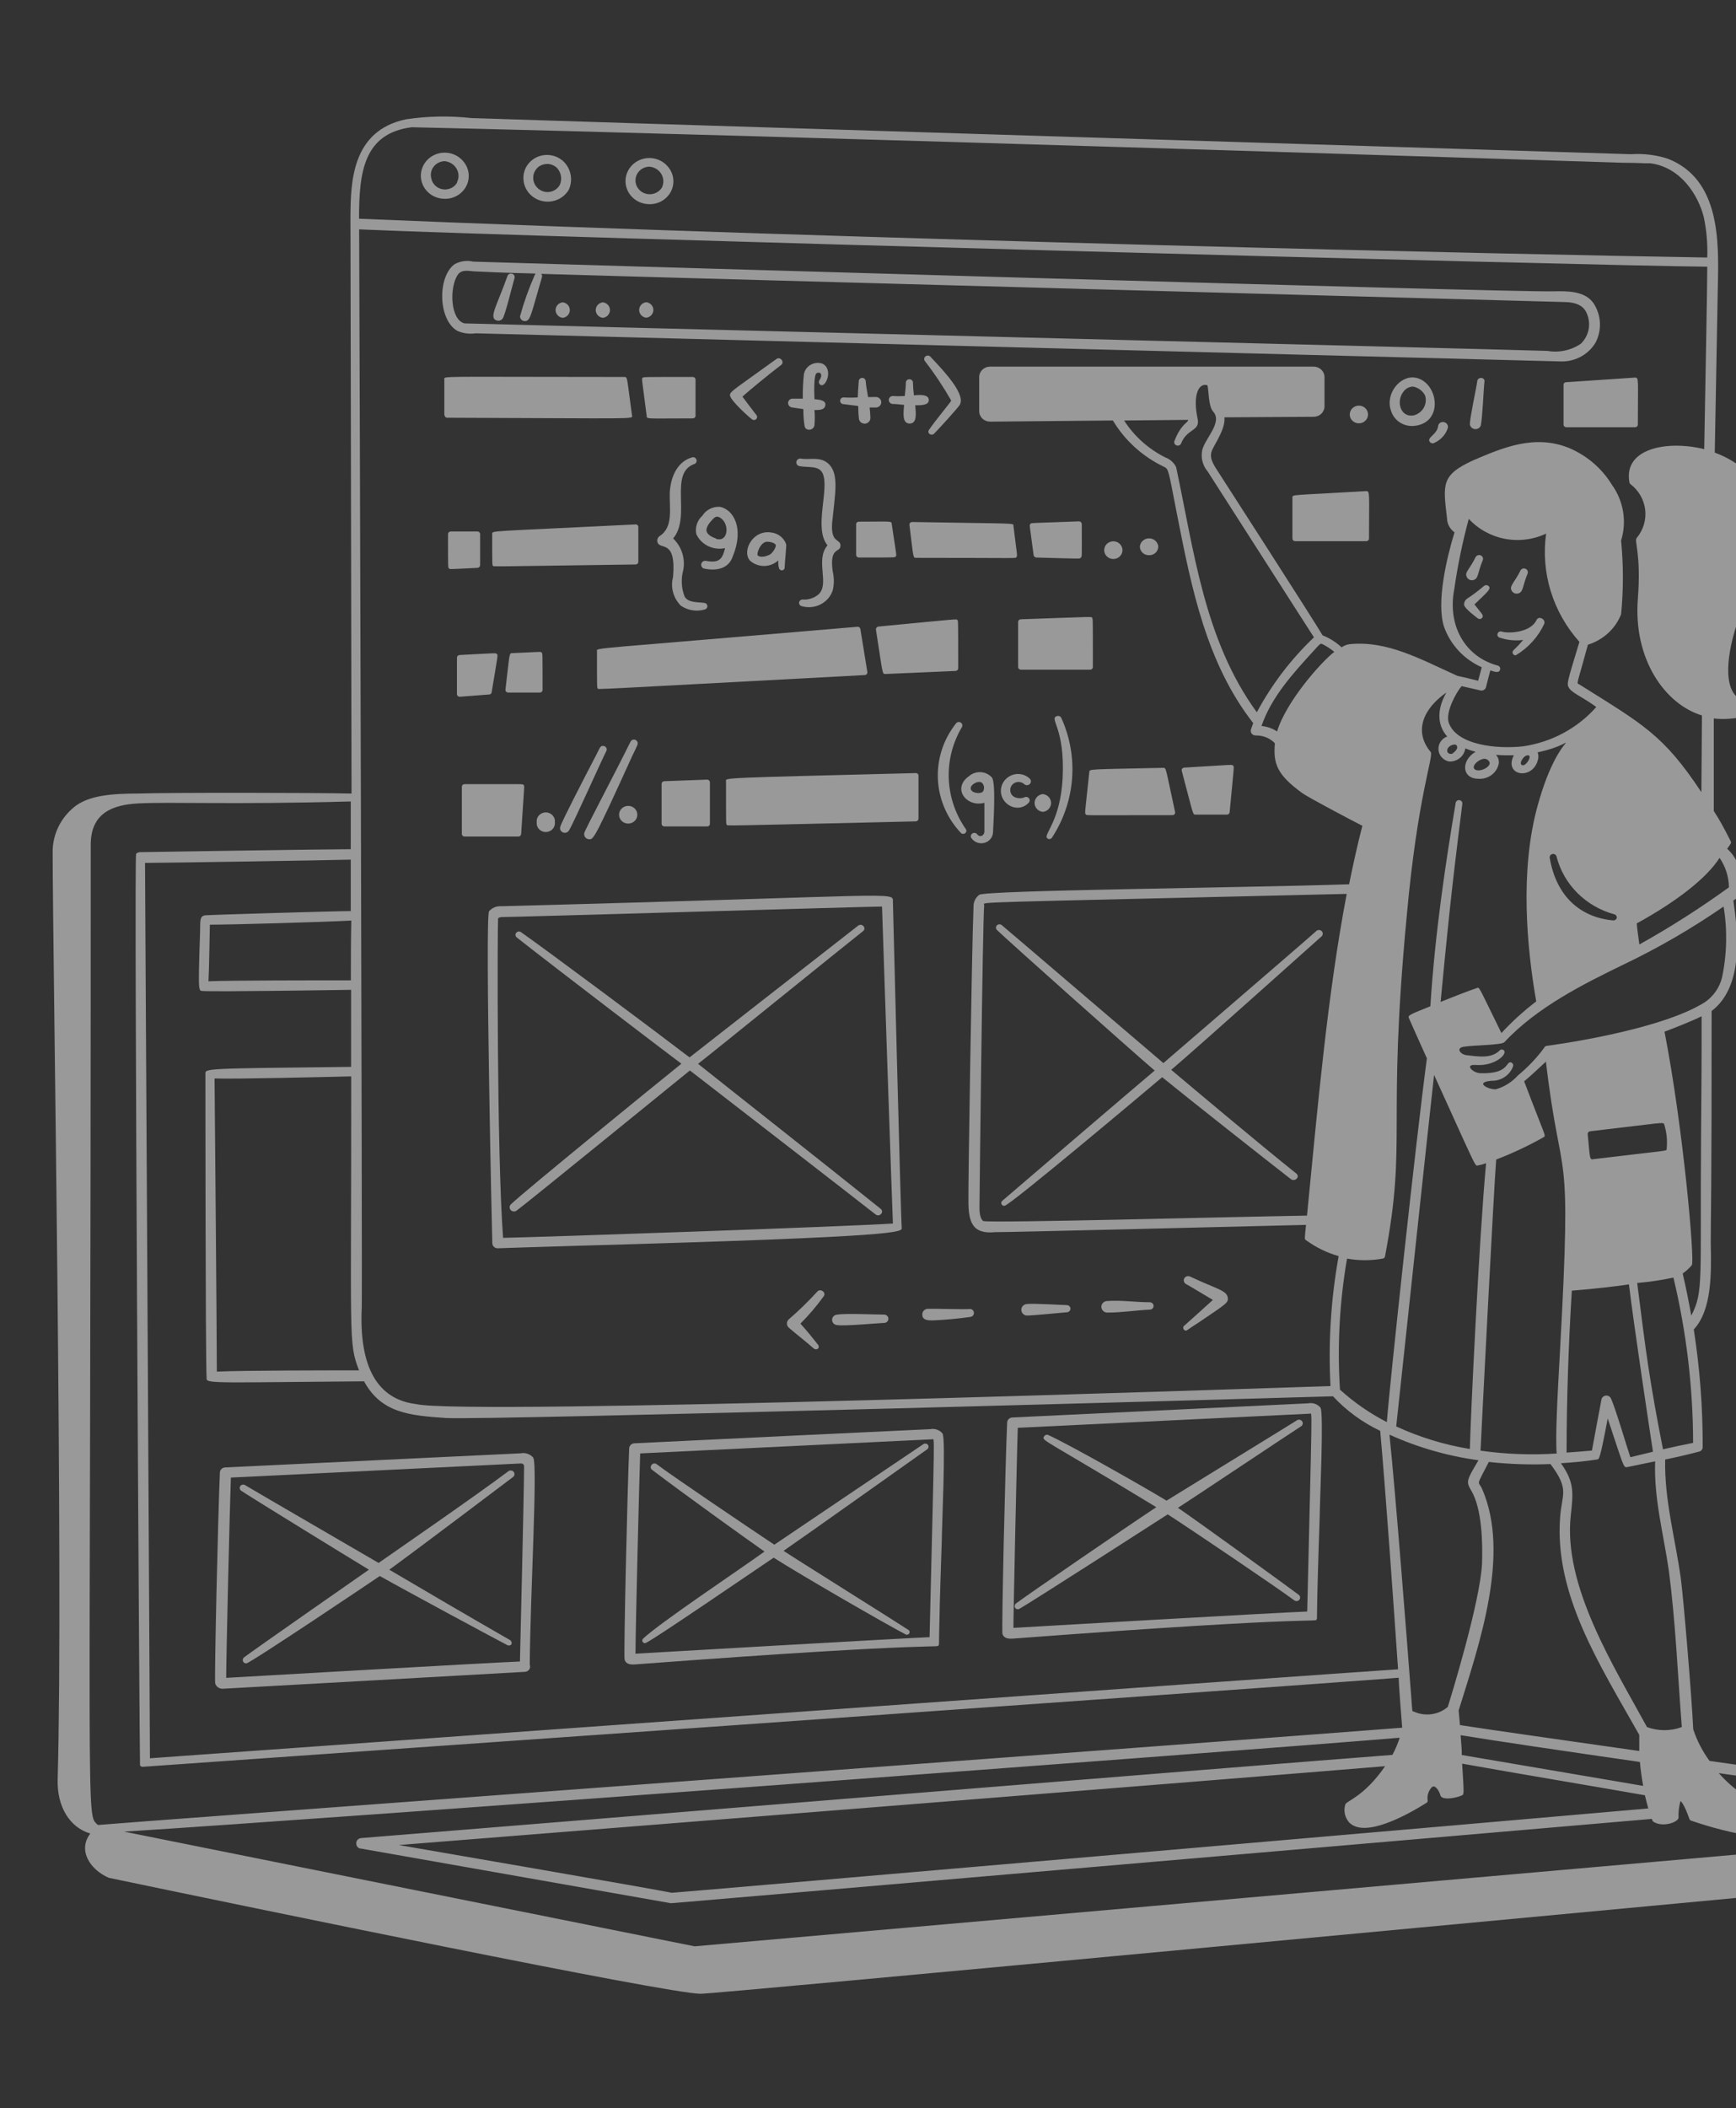 <svg width="655" height="795" viewBox="0 0 655 795" fill="none" xmlns="http://www.w3.org/2000/svg">
<rect x="0" y="0" width="655" height="795" fill="#333333" stroke="none"/>
<path d="M574.7 241.322C573.533 242.714 572.286 244.041 570.965 245.297C570.823 245.46 570.733 245.66 570.705 245.872C570.677 246.084 570.713 246.3 570.808 246.493C570.903 246.685 571.054 246.848 571.242 246.96C571.43 247.072 571.647 247.129 571.868 247.125C576.629 244.298 580.393 240.14 582.664 235.2C583.239 233.531 580.571 232.02 579.708 233.849C577.451 238.658 568.912 238.937 566.655 238.181C566.344 238.071 566.001 238.084 565.701 238.218C565.401 238.352 565.168 238.596 565.054 238.897C564.939 239.197 564.953 239.529 565.092 239.82C565.23 240.111 565.482 240.336 565.793 240.447C568.651 241.405 571.701 241.705 574.7 241.322ZM559.799 221.049C557.867 222.714 555.824 224.255 553.683 225.66C553.281 225.912 552.952 226.261 552.729 226.671C552.507 227.082 552.397 227.542 552.41 228.005C552.41 229.436 557.583 233.173 557.624 233.213C557.841 233.369 558.108 233.446 558.378 233.43C558.649 233.414 558.904 233.307 559.101 233.126C559.297 232.946 559.421 232.704 559.451 232.443C559.481 232.183 559.416 231.92 559.266 231.702C558.978 231.185 557.336 229.238 556.31 227.926C560.949 223.434 563.042 221.963 561.482 220.85C561.22 220.693 560.911 220.627 560.605 220.663C560.299 220.699 560.015 220.835 559.799 221.049ZM556.228 218.624C557.87 217.909 557.459 216.08 559.43 211.31C559.508 211.138 559.55 210.953 559.554 210.764C559.559 210.576 559.524 210.389 559.454 210.214C559.383 210.039 559.278 209.878 559.143 209.743C559.009 209.607 558.848 209.498 558.67 209.422C558.492 209.347 558.301 209.305 558.107 209.301C557.912 209.297 557.719 209.331 557.538 209.399C557.357 209.467 557.192 209.569 557.051 209.699C556.911 209.83 556.799 209.985 556.72 210.158C554.422 214.808 552.616 215.762 553.354 217.392C553.444 217.667 553.592 217.92 553.79 218.134C553.989 218.349 554.232 218.52 554.504 218.637C554.775 218.754 555.07 218.813 555.367 218.811C555.664 218.808 555.958 218.745 556.228 218.624ZM573.14 223.673C574.782 222.957 574.413 221.089 576.342 216.359C576.5 216.011 576.509 215.616 576.366 215.262C576.224 214.908 575.942 214.623 575.583 214.47C575.224 214.318 574.816 214.309 574.451 214.447C574.085 214.585 573.791 214.858 573.633 215.206C571.745 219.181 569.528 220.85 570.226 222.44C570.32 222.716 570.473 222.97 570.675 223.185C570.877 223.4 571.124 223.571 571.399 223.687C571.674 223.803 571.971 223.862 572.271 223.86C572.571 223.857 572.868 223.793 573.14 223.673ZM238.46 156.654C236.489 142.463 236.859 142.145 235.586 142.145C163.831 142.145 167.649 141.668 167.649 143.139V156.296C167.649 156.853 168.1 157.529 168.675 157.529C241.292 157.767 238.706 158.165 238.46 156.654ZM261.407 142.145C241.785 142.145 242.934 142.145 242.483 142.463C242.031 142.781 242.113 142.185 244.002 156.893C244.002 158.125 244.207 157.767 261.407 157.767C261.679 157.767 261.94 157.662 262.132 157.476C262.325 157.29 262.433 157.037 262.433 156.773V143.099C262.422 142.843 262.31 142.6 262.118 142.422C261.927 142.244 261.672 142.145 261.407 142.145ZM616.9 142.384L590.874 144.133C590.747 144.133 590.62 144.158 590.503 144.206C590.386 144.254 590.28 144.325 590.192 144.415C590.103 144.504 590.035 144.609 589.99 144.725C589.945 144.84 589.924 144.963 589.93 145.087V160.112C589.93 160.376 590.038 160.629 590.23 160.815C590.423 161.001 590.684 161.106 590.956 161.106H616.941C617.213 161.106 617.474 161.001 617.667 160.815C617.859 160.629 617.967 160.376 617.967 160.112C617.967 143.099 618.419 142.344 616.9 142.384ZM181.154 213.139V201.413C181.154 201.149 181.046 200.896 180.853 200.71C180.661 200.524 180.4 200.419 180.128 200.419H170.071C169.798 200.419 169.537 200.524 169.345 200.71C169.152 200.896 169.044 201.149 169.044 201.413C169.044 214.57 169.044 213.934 169.373 214.331C169.701 214.729 169.373 214.649 180.169 214.133C180.43 214.113 180.676 214.001 180.857 213.818C181.039 213.635 181.145 213.393 181.154 213.139ZM239.773 197.756C183.617 200.578 185.711 199.982 185.711 201.413C185.711 213.576 185.711 212.98 185.998 213.338C186.285 213.695 183.124 213.656 239.814 212.861C240.087 212.861 240.348 212.756 240.54 212.57C240.733 212.383 240.841 212.13 240.841 211.867V198.749C240.847 198.614 240.823 198.478 240.772 198.352C240.72 198.226 240.64 198.113 240.539 198.019C240.438 197.924 240.318 197.852 240.186 197.807C240.054 197.762 239.913 197.744 239.773 197.756ZM323.023 197.716V209.243C323.023 209.507 323.131 209.76 323.323 209.946C323.516 210.132 323.777 210.237 324.049 210.237C338.17 210.237 337.472 210.237 337.924 209.879C338.376 209.522 338.293 209.879 336.446 197.557C336.446 196.364 335.83 196.722 324.131 196.722C323.99 196.711 323.847 196.729 323.713 196.774C323.579 196.819 323.456 196.89 323.352 196.983C323.248 197.077 323.165 197.19 323.108 197.316C323.051 197.442 323.022 197.578 323.023 197.716ZM383.489 210.038C383.941 209.522 383.818 210.038 382.381 198.352C382.381 197.12 384.434 197.557 344.164 196.841C344.018 196.84 343.873 196.869 343.74 196.927C343.607 196.984 343.488 197.068 343.391 197.173C343.294 197.279 343.221 197.403 343.177 197.537C343.133 197.672 343.12 197.814 343.137 197.954C344.697 210.356 344.41 210.356 345.641 210.356C385.87 210.356 383.038 210.674 383.489 210.038ZM390.961 210.237C408.448 210.714 407.381 210.794 407.832 210.237C408.284 209.681 408.161 210.515 408.161 197.597C408.15 197.329 408.033 197.077 407.834 196.891C407.635 196.706 407.369 196.603 407.093 196.603C388.046 197.318 389.154 197.12 388.744 197.597C388.333 198.074 388.457 197.597 389.975 209.243C389.993 209.495 390.102 209.732 390.282 209.913C390.462 210.095 390.702 210.21 390.961 210.237ZM185.505 261.038C187.927 246.33 187.927 247.125 187.476 246.648C187.024 246.171 187.722 246.251 173.355 247.006C173.097 247.026 172.856 247.139 172.681 247.324C172.506 247.508 172.41 247.749 172.41 248V261.753C172.41 262.017 172.519 262.269 172.711 262.456C172.903 262.642 173.164 262.747 173.437 262.747L184.725 261.872C184.93 261.831 185.116 261.728 185.256 261.578C185.396 261.428 185.484 261.239 185.505 261.038ZM204.717 260.163C204.717 245.734 204.717 246.529 204.388 246.092C204.06 245.654 204.635 245.813 193.264 246.29C192.073 246.29 192.32 246.29 190.719 260.044C190.701 260.184 190.715 260.326 190.758 260.461C190.802 260.596 190.875 260.72 190.972 260.825C191.069 260.93 191.188 261.014 191.322 261.072C191.455 261.129 191.599 261.158 191.745 261.157H203.69C203.963 261.157 204.224 261.052 204.416 260.866C204.609 260.679 204.717 260.427 204.717 260.163ZM225.242 245.575C225.242 259.964 225.242 259.169 225.529 259.607C225.816 260.044 219.741 260.243 326.307 254.558C326.45 254.549 326.589 254.511 326.715 254.447C326.842 254.382 326.954 254.293 327.042 254.184C327.131 254.076 327.196 253.95 327.232 253.816C327.268 253.682 327.274 253.542 327.251 253.406L324.624 237.188C324.583 236.938 324.446 236.713 324.24 236.558C324.034 236.403 323.775 236.33 323.515 236.353C220.357 245.177 225.242 244.144 225.242 245.575ZM361.528 252.014C361.528 233.133 361.528 234.246 361.199 233.809C360.871 233.372 362.636 233.292 331.438 236.273C331.159 236.313 330.905 236.454 330.73 236.668C330.554 236.883 330.47 237.154 330.494 237.426C333.121 254.081 332.793 254.161 334.024 254.161L360.543 253.008C360.808 252.998 361.058 252.889 361.242 252.703C361.425 252.518 361.528 252.271 361.528 252.014ZM384.146 234.524V251.537C384.146 251.801 384.254 252.054 384.447 252.24C384.639 252.426 384.9 252.531 385.173 252.531H411.321C411.594 252.531 411.855 252.426 412.047 252.24C412.24 252.054 412.348 251.801 412.348 251.537C412.348 232.06 412.348 233.372 412.019 232.934C411.691 232.497 413.62 232.537 385.131 233.531C384.866 233.541 384.616 233.65 384.432 233.835C384.249 234.021 384.146 234.268 384.146 234.524ZM515.424 185.195C486.689 186.904 487.633 186.347 487.633 187.699V203.082C487.633 203.346 487.741 203.598 487.934 203.785C488.126 203.971 488.387 204.076 488.66 204.076H515.506C515.778 204.076 516.039 203.971 516.232 203.785C516.424 203.598 516.533 203.346 516.533 203.082C516.533 186.188 516.984 185.115 515.424 185.195ZM196.63 314.501C197.902 294.865 197.943 296.455 197.533 296.018C197.122 295.58 198.764 295.7 175.284 295.7C175.012 295.7 174.751 295.804 174.558 295.991C174.366 296.177 174.258 296.43 174.258 296.693V314.462C174.258 314.725 174.366 314.978 174.558 315.164C174.751 315.351 175.012 315.455 175.284 315.455H195.604C195.866 315.446 196.116 315.344 196.305 315.168C196.494 314.992 196.61 314.755 196.63 314.501ZM250.611 294.587C250.346 294.597 250.095 294.706 249.911 294.891C249.728 295.077 249.625 295.324 249.625 295.58V310.646C249.625 310.909 249.734 311.162 249.926 311.348C250.118 311.535 250.38 311.639 250.652 311.639H266.825C267.098 311.639 267.359 311.535 267.551 311.348C267.744 311.162 267.852 310.909 267.852 310.646V294.984C267.841 294.717 267.724 294.464 267.525 294.279C267.326 294.094 267.06 293.99 266.784 293.99L250.611 294.587ZM345.477 291.526C270.068 293.434 273.927 293.235 273.927 294.666C273.927 311.56 273.927 310.566 274.214 311.003C274.502 311.441 270.109 311.48 345.559 309.731C345.821 309.712 346.066 309.6 346.248 309.417C346.43 309.233 346.535 308.992 346.544 308.738V292.52C346.551 292.384 346.527 292.249 346.475 292.123C346.423 291.997 346.344 291.883 346.243 291.789C346.142 291.695 346.022 291.623 345.889 291.577C345.757 291.532 345.617 291.514 345.477 291.526ZM410.993 291.168C409.269 307.545 409.228 306.551 409.679 307.068C410.131 307.585 407.504 307.386 442.273 307.386C442.444 307.402 442.616 307.376 442.774 307.31C442.931 307.245 443.07 307.142 443.176 307.012C443.282 306.881 443.353 306.727 443.381 306.563C443.41 306.4 443.396 306.231 443.34 306.074C439.728 289.578 440.097 289.499 438.866 289.538C410.131 290.174 411.116 289.936 410.993 291.168ZM451.099 307.187H462.921C463.18 307.188 463.429 307.094 463.619 306.925C463.81 306.755 463.927 306.523 463.947 306.273C465.672 288.028 465.713 289.181 465.22 288.704C464.727 288.227 465.959 288.346 446.789 289.459C446.641 289.472 446.498 289.515 446.369 289.587C446.241 289.659 446.13 289.756 446.044 289.873C445.958 289.991 445.899 290.124 445.872 290.265C445.845 290.407 445.849 290.552 445.885 290.691C450.401 307.664 449.99 307.187 451.099 307.187ZM292.933 135.388C277.622 146.478 275.487 147.551 275.405 148.943C275.405 151.049 283.615 158.165 283.902 158.244C284.13 158.365 284.393 158.41 284.65 158.373C284.907 158.336 285.144 158.218 285.326 158.038C285.507 157.857 285.623 157.624 285.655 157.375C285.687 157.125 285.634 156.872 285.503 156.654C284.231 155.024 281.111 150.93 280.126 149.579C282.137 147.671 290.675 140.675 294.698 137.654C296.176 136.541 294.411 134.315 292.933 135.388ZM350.896 134.354C350.643 134.163 350.329 134.064 350.008 134.076C349.687 134.088 349.381 134.21 349.145 134.42C348.908 134.63 348.756 134.914 348.716 135.223C348.676 135.531 348.75 135.843 348.925 136.103C352.602 140.857 355.935 145.851 358.901 151.049C358.901 151.447 352.907 158.522 350.485 162.14C350.319 162.374 350.252 162.661 350.298 162.942C350.344 163.223 350.499 163.476 350.732 163.65C350.964 163.815 351.244 163.904 351.532 163.904C351.82 163.904 352.1 163.815 352.333 163.65C354.631 161.305 361.158 154.11 362.061 152.759C364.524 148.903 356.643 140.396 350.896 134.354ZM310.215 137.097C309.493 136.87 308.728 136.794 307.973 136.876C307.218 136.958 306.49 137.195 305.837 137.571C305.184 137.948 304.622 138.455 304.187 139.058C303.753 139.662 303.457 140.349 303.319 141.072C302.987 144.148 302.85 147.241 302.908 150.334H298.803C298.397 150.395 298.027 150.595 297.759 150.898C297.492 151.2 297.344 151.585 297.344 151.983C297.344 152.382 297.492 152.767 297.759 153.069C298.027 153.372 298.397 153.572 298.803 153.633L303.114 154.269C303.085 156.397 303.237 158.524 303.565 160.629C303.935 162.776 307.054 162.338 307.301 160.351C307.465 158.446 307.465 156.532 307.301 154.627C309.23 154.627 311.118 154.627 311.406 152.798C311.693 150.97 309.23 150.692 307.301 150.533C306.931 142.265 307.793 141.032 307.957 140.834C309.066 139.999 310.831 140.834 309.189 143.338C308.997 143.613 308.924 143.95 308.985 144.277C309.047 144.604 309.238 144.895 309.517 145.087C311.488 146.518 314.649 139.124 310.215 137.097ZM323.639 149.857C321.862 149.976 320.079 149.976 318.302 149.857C317.954 149.857 317.62 149.991 317.373 150.229C317.127 150.468 316.988 150.791 316.988 151.129C316.988 151.466 317.127 151.79 317.373 152.028C317.62 152.267 317.954 152.401 318.302 152.401L322.407 152.918C324.665 153.236 323.433 152.361 324.049 157.648C324.049 158.207 324.278 158.742 324.686 159.138C325.094 159.533 325.648 159.755 326.225 159.755C326.802 159.755 327.355 159.533 327.763 159.138C328.171 158.742 328.4 158.207 328.4 157.648C328.377 156.319 328.281 154.992 328.113 153.673H330.453C330.997 153.673 331.519 153.463 331.904 153.091C332.289 152.718 332.505 152.212 332.505 151.685C332.505 151.158 332.289 150.653 331.904 150.28C331.519 149.907 330.997 149.698 330.453 149.698C327.046 149.698 327.538 149.936 327.456 149.3C327.128 147.472 326.799 145.604 326.635 143.775C326.635 143.438 326.497 143.114 326.25 142.876C326.004 142.637 325.67 142.503 325.322 142.503C324.973 142.503 324.639 142.637 324.393 142.876C324.146 143.114 324.008 143.438 324.008 143.775C323.803 146.319 323.639 148.903 323.639 149.857Z" fill="white" fill-opacity="0.5"/>
<path d="M344.82 149.062C344.61 147.413 344.487 145.754 344.45 144.093C344.395 143.789 344.231 143.514 343.987 143.316C343.743 143.117 343.435 143.009 343.116 143.009C342.798 143.009 342.489 143.117 342.245 143.316C342.001 143.514 341.837 143.789 341.782 144.093C341.782 145.882 341.536 147.551 341.371 149.34C339.799 149.435 338.223 149.435 336.651 149.34C336.286 149.398 335.954 149.58 335.714 149.853C335.475 150.126 335.343 150.472 335.343 150.831C335.343 151.189 335.475 151.535 335.714 151.809C335.954 152.082 336.286 152.263 336.651 152.321C338.17 152.321 339.565 152.56 341.125 152.679C340.797 156.177 340.468 159.715 343.219 159.715C345.969 159.715 345.641 156.137 345.312 152.838C347.57 152.838 350.526 152.838 350.444 150.771C350.361 148.704 347.201 148.863 344.82 149.062ZM261.406 172.395C256.234 173.707 253.196 178.675 252.703 185.632C252.498 191.395 254.181 198.709 248.968 202.088C248.606 202.323 248.324 202.655 248.156 203.044C247.988 203.433 247.942 203.861 248.024 204.274C248.763 207.772 255.249 202.764 253.935 217.63C253.439 219.521 253.45 221.503 253.967 223.388C254.485 225.274 255.491 227 256.891 228.403C258.184 229.291 259.67 229.881 261.235 230.129C262.8 230.377 264.403 230.276 265.922 229.834C266.204 229.764 266.455 229.605 266.633 229.381C266.812 229.158 266.909 228.884 266.909 228.601C266.909 228.319 266.812 228.045 266.633 227.822C266.455 227.598 266.204 227.439 265.922 227.369C263.089 226.972 259.805 227.369 258.327 225.024C257.074 221.807 256.887 218.292 257.794 214.967C258.205 212.829 258.072 210.625 257.407 208.548C256.742 206.47 255.564 204.58 253.976 203.042C260.996 194.734 252.047 178.238 262.186 174.899C262.45 174.743 262.653 174.507 262.763 174.228C262.873 173.949 262.885 173.642 262.795 173.355C262.706 173.069 262.521 172.819 262.27 172.645C262.019 172.472 261.715 172.384 261.406 172.395ZM312.924 175.217C309.845 171.918 305.535 173.508 302.251 172.951C302.059 172.912 301.862 172.91 301.67 172.945C301.477 172.98 301.294 173.051 301.13 173.154C300.966 173.257 300.825 173.391 300.714 173.547C300.604 173.703 300.526 173.879 300.486 174.064C300.445 174.25 300.443 174.441 300.479 174.627C300.515 174.813 300.588 174.991 300.695 175.15C300.801 175.308 300.939 175.445 301.101 175.552C301.262 175.659 301.444 175.735 301.635 175.774C305.083 176.41 308.942 175.456 310.379 178.477C313.088 184.28 306.889 199.266 312.226 205.626C307.464 211.231 313.129 220.095 308.86 224.11C307.258 225.482 305.167 226.195 303.031 226.097C302.713 226.043 302.385 226.104 302.11 226.268C301.836 226.433 301.633 226.69 301.542 226.99C301.451 227.29 301.476 227.612 301.615 227.895C301.753 228.177 301.994 228.401 302.292 228.522C303.475 228.893 304.722 229.034 305.962 228.937C307.201 228.84 308.409 228.506 309.515 227.956C310.621 227.406 311.604 226.649 312.408 225.73C313.211 224.811 313.819 223.747 314.196 222.599C314.745 220.271 314.745 217.852 314.196 215.524C312.842 206.023 317.029 208.607 317.111 205.785C317.193 202.963 313.293 205.149 313.991 196.921C315.099 186.148 316.536 179.073 312.924 175.217Z" fill="white" fill-opacity="0.5"/>
<path d="M271.628 191.118C270.316 191.035 269.006 191.303 267.841 191.892C266.676 192.481 265.699 193.368 265.019 194.457C264.053 195.329 263.334 196.426 262.932 197.644C262.529 198.862 262.456 200.16 262.72 201.413C263.622 203.367 265.193 204.96 267.167 205.923C269.141 206.886 271.398 207.16 273.557 206.7C272.613 210.675 271.505 212.503 266.209 211.47C265.841 211.447 265.476 211.552 265.18 211.765C264.884 211.979 264.676 212.287 264.592 212.635C264.509 212.983 264.555 213.348 264.723 213.666C264.891 213.984 265.171 214.234 265.511 214.371C270.355 215.484 274.953 214.371 276.431 209.919C281.028 198.75 276.431 192.032 271.628 191.118ZM270.109 203.043C267.441 202.128 266.784 201.055 266.579 200.26C266.373 199.465 266.948 198.034 268.097 196.722C269.247 195.411 269.986 194.496 271.135 194.934C275.486 196.722 275.035 204.831 270.109 203.162V203.043ZM291.085 200.817C284.148 199.624 279.879 207.574 282.875 211.311C284.316 212.666 286.245 213.424 288.253 213.424C290.261 213.424 292.19 212.666 293.631 211.311C293.631 212.304 293.631 213.417 293.877 214.014C293.886 214.289 294.001 214.55 294.198 214.749C294.395 214.947 294.661 215.067 294.944 215.087C295.231 215.087 295.507 214.979 295.714 214.787C295.92 214.594 296.042 214.331 296.052 214.053C296.052 212.543 296.791 205.706 296.627 205.229C296.223 204.065 295.489 203.034 294.509 202.254C293.529 201.474 292.343 200.976 291.085 200.817ZM292.727 205.626C292.727 206.819 291.209 208.727 290.47 209.124C288.417 210.198 286.365 210.118 285.872 209.403C285.379 208.687 286.98 204.275 289.484 204.275C290.429 204.275 292.522 204.672 292.727 205.626ZM534.06 142.424C528.108 141.39 522.525 148.744 524.865 154.945C525.412 156.735 526.592 158.281 528.198 159.313C529.804 160.345 531.734 160.797 533.65 160.59C544.98 159.437 542.64 143.974 534.06 142.424ZM533.65 156.575C528.437 157.767 526.589 151.368 529.545 147.671C529.944 147.113 530.47 146.652 531.082 146.321C531.694 145.99 532.375 145.799 533.075 145.763C534.057 145.934 534.984 146.325 535.782 146.905C536.581 147.485 537.228 148.237 537.673 149.102C538.162 150.609 538.013 152.243 537.258 153.644C536.504 155.046 535.206 156.1 533.65 156.575ZM557.377 143.696C557.007 146.558 554.626 157.211 554.585 159.993C554.641 160.45 554.853 160.876 555.187 161.204C555.521 161.531 555.959 161.741 556.43 161.8C556.901 161.86 557.38 161.765 557.789 161.531C558.198 161.297 558.516 160.938 558.69 160.51C559.347 157.728 559.758 146.717 560.086 143.974C560.414 142.185 557.623 141.987 557.377 143.696ZM544.898 159.198C544.646 159.127 544.381 159.11 544.122 159.148C543.863 159.186 543.615 159.278 543.396 159.418C543.178 159.558 542.993 159.743 542.855 159.959C542.718 160.175 542.63 160.417 542.599 160.669C542.229 163.929 538.206 164.922 539.479 166.632C539.655 166.881 539.919 167.06 540.222 167.133C540.525 167.206 540.845 167.169 541.121 167.029C542.329 166.499 543.41 165.73 544.294 164.772C545.177 163.813 545.844 162.687 546.252 161.464C546.32 161.229 546.339 160.983 546.307 160.741C546.276 160.499 546.194 160.266 546.068 160.055C545.942 159.844 545.773 159.659 545.572 159.512C545.371 159.365 545.142 159.258 544.898 159.198ZM516.163 156.297C516.163 155.411 515.799 154.562 515.153 153.936C514.506 153.309 513.629 152.958 512.714 152.958C511.8 152.958 510.923 153.309 510.276 153.936C509.629 154.562 509.266 155.411 509.266 156.297C509.266 157.182 509.629 158.031 510.276 158.658C510.923 159.284 511.8 159.636 512.714 159.636C513.629 159.636 514.506 159.284 515.153 158.658C515.799 158.031 516.163 157.182 516.163 156.297ZM416.616 207.455C416.616 208.34 416.98 209.19 417.626 209.816C418.273 210.442 419.15 210.794 420.065 210.794C420.979 210.794 421.856 210.442 422.503 209.816C423.149 209.19 423.513 208.34 423.513 207.455C423.513 206.569 423.149 205.72 422.503 205.094C421.856 204.468 420.979 204.116 420.065 204.116C419.15 204.116 418.273 204.468 417.626 205.094C416.98 205.72 416.616 206.569 416.616 207.455ZM209.355 310.05C209.408 309.583 209.358 309.111 209.21 308.665C209.062 308.218 208.818 307.807 208.495 307.457C208.171 307.108 207.776 306.828 207.333 306.637C206.891 306.446 206.412 306.347 205.927 306.347C205.443 306.347 204.964 306.446 204.521 306.637C204.079 306.828 203.683 307.108 203.36 307.457C203.036 307.807 202.792 308.218 202.644 308.665C202.496 309.111 202.447 309.583 202.5 310.05C202.447 310.516 202.496 310.988 202.644 311.435C202.792 311.881 203.036 312.293 203.36 312.642C203.683 312.991 204.079 313.271 204.521 313.462C204.964 313.654 205.443 313.752 205.927 313.752C206.412 313.752 206.891 313.654 207.333 313.462C207.776 313.271 208.171 312.991 208.495 312.642C208.818 312.293 209.062 311.881 209.21 311.435C209.358 310.988 209.408 310.516 209.355 310.05ZM233.574 307.227C233.574 308.113 233.938 308.962 234.584 309.588C235.231 310.215 236.108 310.566 237.023 310.566C237.937 310.566 238.814 310.215 239.461 309.588C240.107 308.962 240.471 308.113 240.471 307.227C240.471 306.342 240.107 305.493 239.461 304.866C238.814 304.24 237.937 303.888 237.023 303.888C236.108 303.888 235.231 304.24 234.584 304.866C233.938 305.493 233.574 306.342 233.574 307.227ZM393.464 299.436C392.609 299.527 391.819 299.919 391.245 300.539C390.67 301.159 390.353 301.963 390.353 302.795C390.353 303.628 390.67 304.431 391.245 305.051C391.819 305.671 392.609 306.064 393.464 306.154C394.319 306.064 395.109 305.671 395.684 305.051C396.258 304.431 396.575 303.628 396.575 302.795C396.575 301.963 396.258 301.159 395.684 300.539C395.109 299.919 394.319 299.527 393.464 299.436ZM433.57 209.363C434.026 209.374 434.479 209.295 434.903 209.131C435.326 208.967 435.711 208.721 436.033 208.409C436.356 208.097 436.609 207.724 436.779 207.314C436.948 206.904 437.029 206.465 437.018 206.024C436.925 205.196 436.519 204.431 435.879 203.875C435.239 203.319 434.409 203.011 433.549 203.011C432.689 203.011 431.86 203.319 431.22 203.875C430.579 204.431 430.174 205.196 430.081 206.024C430.069 206.469 430.152 206.911 430.324 207.324C430.496 207.737 430.753 208.111 431.08 208.424C431.407 208.737 431.796 208.982 432.225 209.143C432.653 209.304 433.111 209.379 433.57 209.363ZM212.31 119.846C213.05 119.762 213.732 119.418 214.227 118.88C214.722 118.341 214.996 117.645 214.996 116.924C214.996 116.203 214.722 115.507 214.227 114.969C213.732 114.43 213.05 114.086 212.31 114.003C211.571 114.086 210.889 114.43 210.394 114.969C209.899 115.507 209.625 116.203 209.625 116.924C209.625 117.645 209.899 118.341 210.394 118.88C210.889 119.418 211.571 119.762 212.31 119.846ZM227.458 119.846C228.197 119.762 228.88 119.418 229.375 118.88C229.87 118.341 230.143 117.645 230.143 116.924C230.143 116.203 229.87 115.507 229.375 114.969C228.88 114.43 228.197 114.086 227.458 114.003C226.718 114.086 226.036 114.43 225.541 114.969C225.046 115.507 224.773 116.203 224.773 116.924C224.773 117.645 225.046 118.341 225.541 118.88C226.036 119.418 226.718 119.762 227.458 119.846ZM243.837 119.806C244.576 119.722 245.259 119.379 245.754 118.84C246.249 118.301 246.522 117.606 246.522 116.885C246.522 116.163 246.249 115.468 245.754 114.929C245.259 114.39 244.576 114.047 243.837 113.963C243.097 114.047 242.415 114.39 241.92 114.929C241.425 115.468 241.152 116.163 241.152 116.885C241.152 117.606 241.425 118.301 241.92 118.84C242.415 119.379 243.097 119.722 243.837 119.806ZM228.772 283.218C228.879 283.008 228.927 282.774 228.913 282.539C228.898 282.305 228.821 282.078 228.688 281.882C228.556 281.685 228.372 281.525 228.157 281.418C227.941 281.311 227.7 281.26 227.458 281.271C226.391 281.271 226.185 282.344 225.364 283.894C219.658 294.865 211.982 309.732 211.407 311.719C211.254 312.14 211.273 312.601 211.46 313.009C211.647 313.417 211.987 313.74 212.412 313.912C212.837 314.085 213.314 314.094 213.745 313.938C214.176 313.781 214.529 313.471 214.732 313.071C216.169 310.884 227.335 285.882 228.772 283.218ZM240.389 279.561C240.266 279.355 240.09 279.183 239.878 279.064C239.665 278.945 239.423 278.882 239.178 278.882C238.932 278.882 238.691 278.945 238.478 279.064C238.265 279.183 238.089 279.355 237.967 279.561C231.193 293.196 220.849 312.633 220.438 314.144C220.378 314.424 220.382 314.714 220.451 314.992C220.519 315.271 220.65 315.531 220.834 315.755C221.018 315.979 221.251 316.161 221.516 316.288C221.781 316.415 222.072 316.483 222.368 316.489C223.969 316.489 224.502 315.972 238.459 285.246C240.43 281.072 241.004 280.476 240.389 279.561ZM364.565 312.872C360.56 307.245 358.277 300.636 357.979 293.808C357.681 286.98 359.381 280.209 362.882 274.275C363.078 273.99 363.149 273.642 363.08 273.306C363.01 272.971 362.806 272.676 362.512 272.486C362.218 272.296 361.859 272.227 361.512 272.294C361.166 272.361 360.861 272.559 360.665 272.844C355.911 278.864 353.505 286.318 353.873 293.889C354.241 301.46 357.359 308.662 362.677 314.223C362.888 314.372 363.144 314.452 363.405 314.451C363.667 314.45 363.921 314.368 364.132 314.217C364.342 314.067 364.498 313.855 364.576 313.613C364.653 313.371 364.65 313.112 364.565 312.872Z" fill="white" fill-opacity="0.5"/>
<path d="M398.677 270.061C395.803 271.134 401.879 274.433 400.935 293.394C400.114 309.294 393.997 314.342 394.982 315.932C395.088 316.08 395.229 316.2 395.394 316.284C395.558 316.367 395.741 316.41 395.926 316.41C396.112 316.41 396.295 316.367 396.459 316.284C396.624 316.2 396.765 316.08 396.871 315.932C401.249 309.261 403.866 301.648 404.488 293.766C405.111 285.885 403.722 277.975 400.442 270.736C400.298 270.422 400.032 270.176 399.702 270.049C399.372 269.923 399.004 269.927 398.677 270.061ZM365.673 292.639C359.023 297.25 364.646 304.564 371.42 302.735V313.507C371.42 315.137 369.696 315.972 368.669 314.581C368.472 314.323 368.182 314.148 367.856 314.089C367.531 314.03 367.195 314.092 366.915 314.262C366.635 314.433 366.431 314.7 366.346 315.01C366.26 315.319 366.298 315.649 366.453 315.932C366.943 316.711 367.676 317.319 368.546 317.667C369.417 318.015 370.379 318.086 371.294 317.869C372.209 317.652 373.028 317.158 373.634 316.46C374.24 315.761 374.6 314.894 374.663 313.984C374.663 312.712 375.935 295.302 374.252 293.195C373.73 292.608 373.092 292.127 372.377 291.781C371.661 291.435 370.881 291.23 370.083 291.178C369.284 291.126 368.483 291.228 367.726 291.479C366.969 291.73 366.271 292.124 365.673 292.639ZM370.476 295.143C370.92 295.584 371.199 296.157 371.266 296.77C371.333 297.383 371.184 298 370.845 298.522C369.942 299.476 366.74 299.158 366.288 297.568C365.837 295.978 368.998 294.149 370.476 295.143ZM382.955 291.963C381.542 292.236 380.261 292.949 379.305 293.992C378.349 295.035 377.772 296.353 377.66 297.743C377.548 299.134 377.909 300.521 378.687 301.695C379.465 302.869 380.618 303.765 381.97 304.246C383.088 304.651 384.311 304.696 385.457 304.373C386.604 304.051 387.612 303.379 388.332 302.457C388.479 302.207 388.537 301.918 388.497 301.633C388.458 301.348 388.322 301.084 388.113 300.881C387.903 300.678 387.63 300.547 387.336 300.508C387.042 300.47 386.743 300.526 386.485 300.668C385.377 301.304 381.477 301.304 381.19 298.204C381.123 297.589 381.252 296.969 381.561 296.427C381.869 295.886 382.342 295.449 382.914 295.176C383.487 294.903 384.133 294.807 384.764 294.901C385.395 294.994 385.982 295.273 386.444 295.699C386.732 295.963 387.117 296.105 387.514 296.094C387.91 296.082 388.286 295.919 388.558 295.64C388.83 295.36 388.977 294.988 388.965 294.604C388.954 294.22 388.785 293.856 388.496 293.593C387.776 292.91 386.896 292.406 385.931 292.122C384.967 291.839 383.946 291.784 382.955 291.963ZM187.393 120.839C187.799 120.968 188.236 120.967 188.642 120.839C189.048 120.71 189.401 120.46 189.65 120.124C190.594 118.891 193.304 107.602 194.125 104.899C194.234 104.557 194.197 104.186 194.024 103.87C193.851 103.553 193.555 103.316 193.201 103.21C192.847 103.105 192.465 103.14 192.137 103.307C191.81 103.475 191.565 103.762 191.456 104.104C187.516 115.274 184.273 119.885 187.393 120.839ZM308.326 487.096C304.96 490.785 301.368 494.276 297.571 497.55C297.361 497.75 297.194 497.988 297.081 498.251C296.967 498.513 296.908 498.795 296.908 499.08C296.908 499.365 296.967 499.647 297.081 499.91C297.194 500.173 297.361 500.411 297.571 500.611C300.732 503.353 304.057 505.858 307.094 508.561C307.317 508.728 307.592 508.819 307.874 508.819C308.157 508.819 308.431 508.728 308.654 508.561C308.831 508.354 308.928 508.094 308.928 507.825C308.928 507.557 308.831 507.297 308.654 507.09C306.479 504.347 304.303 501.644 302.004 499.14C305.17 495.955 308.08 492.54 310.707 488.924C311.979 487.374 309.475 485.665 308.326 487.096ZM447.444 501.763C447.937 501.763 447.444 501.763 452.74 498.385C462.551 491.707 463.536 491.269 463.248 489.361C462.879 486.579 459.143 486.142 449.086 481.411C448.705 481.206 448.255 481.155 447.836 481.271C447.416 481.386 447.061 481.659 446.849 482.028C446.637 482.397 446.584 482.832 446.704 483.238C446.823 483.645 447.104 483.988 447.485 484.194C449.374 485.227 455.326 488.845 457.625 490.196C451.672 495.602 446.623 500.094 446.623 500.094C446.515 500.249 446.451 500.428 446.437 500.614C446.422 500.801 446.458 500.987 446.541 501.156C446.624 501.324 446.751 501.469 446.909 501.576C447.068 501.682 447.252 501.747 447.444 501.763ZM417.806 494.966C423.307 494.966 428.52 494.092 433.816 493.853C434.197 493.853 434.562 493.707 434.832 493.446C435.101 493.185 435.252 492.831 435.252 492.462C435.252 492.093 435.101 491.739 434.832 491.478C434.562 491.217 434.197 491.071 433.816 491.071C428.438 491.071 423.307 490.236 417.806 490.594C417.207 490.594 416.633 490.824 416.21 491.234C415.786 491.644 415.548 492.2 415.548 492.78C415.548 493.36 415.786 493.916 416.21 494.326C416.633 494.736 417.207 494.966 417.806 494.966ZM387.306 496.079C389.933 496.079 401.263 494.926 402.495 494.847C402.865 494.847 403.22 494.705 403.481 494.451C403.743 494.198 403.89 493.854 403.89 493.495C403.89 493.137 403.743 492.793 403.481 492.54C403.22 492.286 402.865 492.144 402.495 492.144C401.263 492.144 389.933 491.428 387.306 491.746C386.765 491.818 386.269 492.076 385.909 492.475C385.55 492.873 385.352 493.384 385.352 493.913C385.352 494.442 385.55 494.953 385.909 495.351C386.269 495.749 386.765 496.008 387.306 496.079ZM350.115 493.535C349.829 493.54 349.547 493.6 349.285 493.711C349.023 493.821 348.786 493.981 348.588 494.18C348.39 494.38 348.234 494.615 348.13 494.872C348.026 495.13 347.975 495.405 347.98 495.682C347.98 498.027 350.484 497.908 352.085 497.908C356.798 497.699 361.497 497.261 366.165 496.596C366.53 496.538 366.862 496.356 367.102 496.083C367.341 495.81 367.473 495.464 367.473 495.105C367.473 494.747 367.341 494.4 367.102 494.127C366.862 493.854 366.53 493.673 366.165 493.615C363.415 493.813 352.742 493.456 350.115 493.535ZM333.572 495.721C330.534 495.721 318.958 495.205 316.002 495.721C315.458 495.721 314.936 495.931 314.551 496.304C314.166 496.676 313.95 497.182 313.95 497.709C313.95 498.236 314.166 498.742 314.551 499.114C314.936 499.487 315.458 499.696 316.002 499.696C319.081 500.094 330.575 498.981 333.572 498.862C334.002 498.862 334.414 498.696 334.718 498.402C335.022 498.107 335.193 497.708 335.193 497.292C335.193 496.875 335.022 496.476 334.718 496.181C334.414 495.887 334.002 495.721 333.572 495.721ZM174.79 60.817C173.838 59.667 172.601 58.77 171.193 58.211C169.786 57.651 168.255 57.446 166.743 57.615C165.232 57.784 163.79 58.322 162.551 59.179C161.313 60.035 160.32 61.182 159.664 62.511C159.008 63.841 158.712 65.31 158.803 66.781C158.893 68.251 159.368 69.676 160.182 70.921C160.996 72.165 162.123 73.189 163.458 73.897C164.792 74.605 166.29 74.974 167.812 74.968C169.517 74.993 171.194 74.545 172.643 73.675C174.093 72.805 175.254 71.55 175.989 70.06C176.724 68.57 177.002 66.907 176.789 65.268C176.577 63.63 175.883 62.085 174.79 60.817ZM172.532 68.767C172.015 69.701 171.209 70.456 170.227 70.925C169.245 71.395 168.136 71.555 167.055 71.385C165.974 71.214 164.976 70.72 164.199 69.973C163.422 69.226 162.905 68.262 162.721 67.216C162.524 66.467 162.504 65.683 162.661 64.925C162.818 64.166 163.15 63.452 163.63 62.833C164.111 62.215 164.729 61.71 165.438 61.354C166.148 60.998 166.931 60.801 167.73 60.777C168.661 60.853 169.558 61.148 170.345 61.636C171.132 62.123 171.784 62.79 172.245 63.577C172.706 64.364 172.962 65.248 172.991 66.152C173.019 67.056 172.82 67.954 172.409 68.767H172.532ZM213.459 61.81C212.276 60.313 210.619 59.232 208.741 58.733C206.863 58.234 204.868 58.345 203.061 59.048C201.255 59.752 199.736 61.009 198.737 62.628C197.739 64.247 197.315 66.138 197.532 68.011C197.715 69.889 198.512 71.661 199.807 73.07C201.101 74.478 202.826 75.451 204.73 75.845C206.635 76.24 208.619 76.036 210.396 75.263C212.172 74.491 213.648 73.19 214.609 71.549C215.328 69.973 215.6 68.24 215.398 66.529C215.196 64.817 214.527 63.189 213.459 61.81ZM203.607 62.645C204.633 61.992 205.865 61.713 207.083 61.859C208.302 62.005 209.427 62.565 210.257 63.44C211.022 64.313 211.514 65.379 211.674 66.512C211.834 67.646 211.656 68.801 211.16 69.84C210.636 70.733 209.847 71.453 208.896 71.906C207.944 72.36 206.874 72.526 205.824 72.384C204.735 72.205 203.725 71.718 202.923 70.984C202.12 70.249 201.56 69.301 201.314 68.258C201.068 67.216 201.146 66.126 201.54 65.127C201.934 64.128 202.625 63.264 203.525 62.645H203.607ZM252.005 62.844C251.054 61.696 249.819 60.8 248.413 60.24C247.008 59.679 245.479 59.474 243.969 59.641C242.459 59.809 241.017 60.344 239.779 61.197C238.541 62.051 237.546 63.194 236.888 64.52C236.23 65.847 235.93 67.314 236.016 68.783C236.102 70.252 236.572 71.677 237.38 72.922C238.189 74.168 239.311 75.195 240.641 75.908C241.971 76.62 243.466 76.994 244.986 76.995C246.694 77.028 248.377 76.585 249.833 75.719C251.288 74.852 252.456 73.597 253.196 72.106C253.936 70.614 254.217 68.948 254.006 67.305C253.795 65.663 253.1 64.115 252.005 62.844ZM249.706 70.794C249.219 71.551 248.54 72.174 247.733 72.603C246.925 73.032 246.018 73.254 245.097 73.246C244.176 73.239 243.273 73.002 242.474 72.56C241.674 72.117 241.005 71.483 240.532 70.719C240.058 69.954 239.795 69.084 239.768 68.193C239.741 67.302 239.95 66.418 240.377 65.628C240.803 64.838 241.432 64.167 242.203 63.679C242.974 63.192 243.862 62.904 244.78 62.844C245.731 62.876 246.659 63.138 247.479 63.606C248.298 64.074 248.984 64.733 249.474 65.523C249.963 66.313 250.241 67.209 250.282 68.13C250.322 69.05 250.125 69.966 249.706 70.794Z" fill="white" fill-opacity="0.5"/>
<path d="M602.081 129.068C603.251 126.752 603.791 124.185 603.647 121.61C603.503 119.036 602.681 116.54 601.26 114.36C597.935 109.59 591.244 109.749 585.866 109.868C569.241 110.266 178.978 98.698 178.568 98.659C176.188 98.103 173.678 98.444 171.548 99.613C165.021 104.224 165.227 120.641 172.575 124.775C174.747 125.723 177.157 126.04 179.512 125.689L589.355 136.302C591.948 136.294 594.491 135.62 596.727 134.349C598.963 133.078 600.81 131.256 602.081 129.068ZM201.761 103.707C199.527 108.751 197.675 113.945 196.219 119.249C196.208 119.486 196.247 119.722 196.333 119.943C196.418 120.165 196.55 120.367 196.718 120.538C196.887 120.709 197.09 120.845 197.315 120.937C197.54 121.03 197.781 121.078 198.026 121.078C199.873 121.078 200.201 119.448 202.993 109.67C204.512 104.184 204.922 104.025 204.183 103.27C263.008 105.059 589.15 113.843 589.807 113.883C594.856 113.883 597.606 115.394 598.715 118.216C599.551 120.119 599.783 122.221 599.381 124.253C598.979 126.285 597.961 128.155 596.457 129.624C594.643 130.855 592.597 131.728 590.434 132.192C588.271 132.656 586.035 132.702 583.855 132.327C559.922 131.532 175.694 122.032 175.284 121.952C169.906 120.68 169.455 108.398 172.739 103.588C173.929 101.879 175.735 101.958 178.568 102.316C205.25 103.588 202.131 102.674 201.761 103.707ZM336.898 340.021C336.898 336.046 340.346 337.795 189.118 341.73C188.25 341.67 187.38 341.812 186.58 342.144C185.78 342.476 185.074 342.988 184.52 343.638C182.96 345.904 185.67 467.698 185.752 468.851C185.773 469.353 185.994 469.828 186.369 470.177C186.744 470.525 187.244 470.719 187.763 470.719C187.763 470.719 203.896 470.162 218.017 469.765C341.947 466.307 340.346 464.597 340.223 462.968C339.894 459.907 336.939 342.128 336.898 340.021ZM187.927 346.381C187.927 346.103 188.707 345.864 189.118 345.824C194.577 345.824 327.949 341.849 332.793 341.849C333.162 353.774 336.61 455.216 336.898 461.378C315.798 462.689 205.168 466.466 189.816 466.784C187.394 434.308 187.681 348.766 187.927 346.381Z" fill="white" fill-opacity="0.5"/>
<path d="M194.947 456.488C198.148 454.223 258.287 405.251 260.298 403.661C276.184 415.943 320.847 450.486 330.37 457.959C331.848 459.112 333.737 457.045 332.3 455.852C315.305 442.178 272.121 408.152 263.377 401.156C267.482 398.056 319.082 356.239 325.65 351.111C327.045 349.958 325.239 347.971 323.802 349.044C306.849 362.241 266.825 393.524 260.175 398.732C247.449 388.993 206.358 358.346 196.465 351.429C196.191 351.275 195.868 351.221 195.556 351.28C195.244 351.338 194.965 351.504 194.769 351.746C194.574 351.989 194.476 352.292 194.493 352.599C194.511 352.906 194.643 353.196 194.864 353.417C208.945 364.547 256.029 400.401 257.096 401.117C243.632 411.968 197.245 449.771 192.894 454.024C192.557 454.287 192.341 454.67 192.295 455.087C192.249 455.505 192.376 455.923 192.648 456.25C192.92 456.577 193.315 456.785 193.746 456.83C194.177 456.875 194.609 456.752 194.947 456.488ZM489.111 442.536C475.523 431.724 447.281 407.954 441.903 403.422C453.931 393.167 491.163 359.697 498.634 353.099C498.912 352.846 499.074 352.496 499.086 352.127C499.098 351.758 498.957 351.4 498.696 351.131C498.435 350.862 498.074 350.705 497.693 350.694C497.312 350.682 496.942 350.818 496.664 351.071C491.122 356.04 440.59 399.447 438.948 400.878C432.298 395.273 379.959 350.475 377.906 348.806C377.65 348.613 377.328 348.519 377.004 348.542C376.68 348.566 376.377 348.704 376.152 348.932C375.928 349.159 375.798 349.459 375.789 349.773C375.779 350.088 375.89 350.394 376.1 350.634C379.507 354.013 426.674 396.029 435.664 403.7C430.861 407.675 383.284 448.419 378.194 452.792C378.004 452.937 377.868 453.138 377.807 453.365C377.746 453.591 377.764 453.831 377.857 454.047C377.95 454.263 378.113 454.444 378.322 454.562C378.532 454.68 378.775 454.728 379.015 454.7C380.944 454.7 434.72 409.385 438.496 406.205C447.486 413.558 479.095 438.482 487.058 444.643C488.7 445.756 490.589 443.729 489.111 442.536ZM84.317 636.794C84.317 636.794 196.096 630.593 198.107 630.434C198.428 630.412 198.738 630.317 199.014 630.157C199.29 629.997 199.523 629.777 199.694 629.514C199.866 629.251 199.972 628.953 200.003 628.643C200.034 628.334 199.989 628.021 199.872 627.731C200.078 601.496 202.91 552.206 201.186 549.662C200.627 549 199.892 548.498 199.06 548.21C198.228 547.923 197.331 547.862 196.465 548.033L84.933 553.359C84.409 553.379 83.914 553.592 83.548 553.954C83.182 554.316 82.972 554.8 82.962 555.307C82.264 570.929 80.828 633.694 81.197 634.807C81.387 635.444 81.806 635.994 82.378 636.358C82.95 636.723 83.638 636.877 84.317 636.794ZM197.738 552.842C197.738 556.102 197.533 570.054 196.178 626.539C184.889 626.976 87.642 632.581 85.343 632.7C85.343 624.313 86.739 566.636 87.108 557.175L196.712 551.849C196.981 551.858 197.236 551.966 197.426 552.151C197.616 552.335 197.728 552.582 197.738 552.842ZM235.668 625.823C236.202 627.692 238.049 627.771 239.978 627.612C359.516 618.629 353.358 621.769 354.179 620.298C354.508 619.662 353.892 622.922 355.329 581.343C355.329 576.215 356.93 542.507 355.616 540.56C355.064 539.89 354.329 539.383 353.495 539.095C352.661 538.807 351.761 538.75 350.895 538.93C350.321 538.93 245.069 543.938 239.404 544.256C238.873 544.267 238.368 544.475 237.993 544.838C237.618 545.201 237.403 545.691 237.392 546.204C236.735 560.872 235.258 624.472 235.668 625.823ZM239.773 623.597C239.773 614.972 241.21 557.175 241.538 548.072L351.716 542.746C352.661 542.746 352.661 536.903 350.731 617.357C339.319 617.834 242.195 623.438 239.65 623.597H239.773ZM378.235 616.124C378.809 617.953 380.616 618.032 382.586 617.873C502.124 608.85 495.966 612.03 496.787 610.559C497.116 609.963 496.5 612.984 497.937 571.644C497.937 566.397 499.538 532.848 498.224 530.821C497.671 530.151 496.937 529.644 496.103 529.356C495.269 529.068 494.369 529.011 493.503 529.191L382.011 534.518C381.481 534.528 380.976 534.736 380.601 535.099C380.226 535.462 380.01 535.952 380 536.465C379.302 551.888 377.865 614.654 378.235 616.124ZM384.023 538.413L494.201 533.087C495.145 533.087 495.104 527.323 493.216 607.697C481.927 608.095 384.639 613.7 382.381 613.859C382.258 613.302 383.653 547.993 384.023 538.254V538.413Z" fill="white" fill-opacity="0.5"/>
<path d="M191.868 554.75C179.553 564.012 147.41 586.153 142.854 589.373C139.118 587.186 97.042 562.78 92.486 560.037C92.192 559.853 91.834 559.789 91.491 559.86C91.149 559.93 90.849 560.13 90.659 560.415C90.468 560.699 90.402 561.046 90.475 561.377C90.549 561.709 90.755 561.999 91.049 562.184C97.165 566.159 131.442 587.226 139.2 591.917C136.737 593.626 94.579 623.001 92.075 624.989C91.859 625.155 91.703 625.384 91.629 625.641C91.555 625.898 91.566 626.172 91.662 626.423C91.757 626.674 91.931 626.889 92.16 627.038C92.389 627.187 92.661 627.263 92.937 627.254C94.333 627.254 142.197 595.097 143.305 594.302C152.952 599.747 187.557 618.39 191.375 620.338C191.62 620.49 191.914 620.549 192.202 620.505C192.489 620.461 192.75 620.317 192.935 620.099C193.056 619.827 193.081 619.524 193.007 619.237C192.933 618.95 192.763 618.694 192.524 618.509C177.254 609.764 161.819 600.701 146.877 591.917C155.785 585.517 193.51 557.016 193.51 557.016C193.82 556.805 194.031 556.484 194.096 556.122C194.162 555.761 194.076 555.389 193.858 555.088C193.641 554.788 193.309 554.583 192.935 554.52C192.562 554.457 192.178 554.54 191.868 554.75ZM348.391 544.574C345.189 546.761 295.888 579.912 292.153 582.496C283.245 576.573 254.264 557.016 247.737 552.127C246.341 551.093 244.658 553.2 246.012 554.234C257.055 562.661 282.342 580.826 288.458 585.08C279.304 591.678 248.517 612.269 242.646 617.913C242.5 618.05 242.399 618.225 242.356 618.418C242.312 618.61 242.329 618.811 242.404 618.994C242.479 619.177 242.608 619.335 242.776 619.447C242.943 619.558 243.141 619.62 243.344 619.622C243.919 619.622 246.916 617.993 291.906 587.385C301.964 593.825 334.475 612.587 341.782 616.363C342.008 616.455 342.259 616.466 342.493 616.394C342.726 616.322 342.924 616.172 343.053 615.97C343.182 615.769 343.232 615.529 343.195 615.295C343.157 615.061 343.035 614.848 342.849 614.693C336.774 610.718 298.639 586.868 295.642 584.801C303.031 579.753 346.872 548.589 349.828 546.522C350.095 546.338 350.275 546.058 350.329 545.745C350.383 545.432 350.306 545.111 350.115 544.853C349.925 544.594 349.636 544.42 349.313 544.368C348.989 544.316 348.658 544.39 348.391 544.574ZM440.589 571.048C450.77 577.646 481.639 598.515 488.29 603.444C488.427 603.556 488.586 603.641 488.757 603.694C488.929 603.747 489.109 603.766 489.288 603.752C489.467 603.737 489.642 603.688 489.801 603.608C489.961 603.528 490.103 603.418 490.219 603.285C490.335 603.152 490.422 602.998 490.477 602.832C490.531 602.666 490.552 602.492 490.536 602.318C490.521 602.145 490.471 601.976 490.388 601.821C490.305 601.666 490.192 601.529 490.055 601.417C484.759 597.442 452.124 573.83 444.448 568.583C448.553 566 486.36 540.758 490.876 537.857C491.032 537.763 491.168 537.64 491.275 537.495C491.382 537.35 491.459 537.187 491.501 537.013C491.543 536.84 491.549 536.66 491.519 536.484C491.49 536.308 491.424 536.14 491.327 535.988C491.23 535.837 491.103 535.706 490.954 535.602C490.804 535.498 490.635 535.423 490.456 535.383C490.277 535.342 490.091 535.336 489.91 535.365C489.728 535.394 489.554 535.457 489.398 535.551C485.703 537.896 442.601 564.33 440.138 565.88C431.641 560.713 403.193 544.574 395.558 541.156C395.264 541.019 394.926 541.001 394.618 541.105C394.31 541.21 394.057 541.428 393.916 541.712C393.013 543.382 393.218 542.189 436.279 568.345C424.252 576.295 387.019 601.854 383.243 604.716C383.037 604.924 382.902 605.188 382.858 605.473C382.814 605.758 382.862 606.049 382.996 606.306C383.172 606.556 383.439 606.733 383.744 606.799C384.049 606.865 384.369 606.817 384.638 606.664C389.072 604.199 440.589 571.048 440.589 571.048Z" fill="white" fill-opacity="0.5"/>
<path d="M800.475 686.283C795.959 685.29 771.74 682.11 645.019 664.023C642.343 660.38 640.265 656.357 638.861 652.098C638.328 640.173 635.167 602.331 634.14 594.938C632.088 580.23 627.942 565.523 628.27 550.378C632.663 549.464 637.014 548.47 641.201 547.357C641.558 547.247 641.87 547.03 642.092 546.737C642.313 546.444 642.433 546.09 642.432 545.727C642.487 530.865 641.362 516.021 639.066 501.327C645.963 493.933 645.716 480.021 645.47 468.692C645.47 458.357 645.84 451.122 645.799 381.242C658.401 371.662 655.527 350.396 654.009 339.584C657.662 337.119 657.826 337.119 657.867 336.523C657.552 332.647 656.724 328.826 655.404 325.155C654.534 323.227 653.263 321.495 651.669 320.066C653.064 318.079 653.311 317.92 653.023 317.284C650.684 312.633 648.918 309.334 646.62 305.796V270.936C653.988 271.721 661.411 270.022 667.637 266.126C667.863 266.01 668.035 265.817 668.122 265.585C668.208 265.352 668.202 265.097 668.105 264.869C668.007 264.64 667.826 264.455 667.595 264.35C667.364 264.244 667.101 264.225 666.857 264.297C661.274 265.609 657.252 264.973 654.871 262.35C649 255.99 653.762 239.215 656.102 233.253C661.603 218.386 668.417 217.869 670.059 207.177C670.992 199.471 669.225 191.685 665.042 185.068C660.858 178.45 654.501 173.386 646.989 170.686C646.989 170.368 648.097 110.067 648.138 108.199C648.549 91.067 649.083 67.614 629.297 59.863C624.832 58.416 620.118 57.836 615.422 58.154C614.56 58.154 180.825 44.718 177.788 44.52C169.593 43.608 161.308 43.768 153.158 44.996C132.633 49.289 132.345 68.847 132.222 81.567C132.222 82.64 132.468 193.622 132.633 299.238C118.799 298.92 63.669 298.84 52.133 299.238C42.405 299.238 33.907 299.913 28.489 303.928C25.843 305.953 23.697 308.524 22.205 311.453C20.714 314.382 19.916 317.596 19.868 320.862C19.868 359.777 23.973 593.268 21.756 671.019C21.469 681.116 26.149 689.066 34.072 691.411C29.186 697.811 34.072 705.085 41.05 708.106C95.113 719.395 251.965 751.831 264.362 751.831C270.725 751.831 590.135 721.74 781.14 703.893C792.142 703.893 803.02 698.447 801.665 688.589C801.173 686.204 801.173 686.442 800.475 686.283ZM629.666 592.275C632.211 611.792 633.032 631.627 634.551 651.264C630.321 652.826 625.645 652.826 621.415 651.264C609.1 628.646 589.601 597.959 592.68 571.287C593.624 562.701 593.993 558.924 588.944 551.769C593.337 551.491 597.811 551.094 602.491 550.378C603.353 550.378 603.681 550.378 606.596 534.876C612.466 552.366 612.466 553.558 613.903 553.24L624.494 551.054C623.96 565.006 627.696 578.64 629.666 592.275ZM509.02 687.198C514.849 693.319 530.941 684.415 538.207 679.844C538.367 679.751 538.495 679.616 538.575 679.453C538.655 679.29 538.684 679.108 538.658 678.93C538.53 678.102 538.58 677.258 538.806 676.451C539.033 675.643 539.429 674.89 539.972 674.239C540.079 674.083 540.219 673.95 540.381 673.848C540.543 673.745 540.725 673.675 540.916 673.643C541.573 673.643 542.845 674.796 543.461 676.982C544.077 679.168 549.988 677.856 551.671 676.982C552.369 676.584 552.41 676.664 551.671 665.057C570.39 668.436 607.294 674.597 620.635 676.982C621.045 678.691 621.456 680.361 621.907 681.951C576.753 685.926 261.406 713.194 253.484 713.751C248.845 712.717 153.814 696.3 150.489 695.744C236.941 688.867 462.757 670.98 522.608 666.011C514.644 677.618 507.871 679.128 507.583 680.48C507.23 681.627 507.176 682.842 507.427 684.014C507.678 685.187 508.225 686.28 509.02 687.198ZM502.042 522.672C478.643 523.428 175.242 533.842 157.016 529.47C142.32 527.681 135.424 515.398 136.491 492.979C136.738 481.054 135.711 132.685 135.506 86.496C202.253 89.437 600.972 100.209 644.157 100.567C644.157 107.921 643.459 144.292 643.007 169.374C629.297 165.956 612.343 168.937 614.806 181.975C614.849 182.191 614.964 182.386 615.134 182.532C616.686 183.706 617.981 185.167 618.942 186.832C619.904 188.496 620.513 190.329 620.735 192.224C620.957 194.119 620.786 196.037 620.233 197.868C619.68 199.698 618.756 201.403 617.515 202.884C616.53 203.997 619.28 208.846 617.967 225.859C616.201 248.715 628.311 265.609 642.145 269.783C642.145 274.95 641.94 294.189 641.94 298.721C627.531 276.978 619.937 273.201 595.964 258.136C594.732 257.341 594.691 259.448 599.125 243.111C601.962 242.229 604.559 240.743 606.726 238.762C608.893 236.781 610.573 234.355 611.645 231.663C612.551 222.408 612.551 213.092 611.645 203.838C612.74 200.298 612.994 196.565 612.39 192.917C611.786 189.269 610.339 185.8 608.156 182.77C604.407 176.637 598.764 171.798 592.023 168.937C578.928 163.611 566.777 168.937 556.022 173.508C543.707 179.113 544.446 182.492 545.965 195.45C545.982 196.484 546.247 197.499 546.739 198.416C547.23 199.334 547.935 200.128 548.797 200.737C545.924 210.078 541.778 227.29 544.898 236.512C546.093 239.82 547.962 242.862 550.395 245.457C552.828 248.052 555.775 250.146 559.06 251.617C558.773 252.81 558.157 255.036 557.705 256.705C555.694 256.188 551.999 255.314 549.824 254.837C535.99 248.596 523.429 241.481 509.225 242.912C508.127 243.062 507.084 243.472 506.188 244.104C504.109 242.169 501.672 240.632 499.004 239.573C496.787 235.598 459.924 178.358 459.473 177.682C457.625 174.86 456.065 172.395 457.42 169.533C458.775 166.671 462.387 161.583 461.977 157.37L495.638 157.171C496.726 157.171 497.77 156.752 498.54 156.007C499.31 155.261 499.743 154.25 499.743 153.196V142.225C499.743 141.171 499.31 140.16 498.54 139.414C497.77 138.669 496.726 138.25 495.638 138.25H373.555C372.466 138.25 371.422 138.669 370.652 139.414C369.882 140.16 369.45 141.171 369.45 142.225V155.025C369.45 156.079 369.882 157.09 370.652 157.835C371.422 158.581 372.466 159 373.555 159L419.9 158.562C424.413 166.119 431.143 172.206 439.235 176.052C440.959 176.927 440.795 177.046 444.12 194.099C449.539 221.566 455.121 249.987 472.855 272.685C472.527 273.48 472.28 274.275 471.993 275.07C471.908 275.334 471.89 275.615 471.939 275.888C471.988 276.161 472.104 276.419 472.276 276.64C472.449 276.861 472.673 277.04 472.931 277.161C473.188 277.282 473.472 277.341 473.758 277.335C475.115 277.298 476.465 277.541 477.718 278.048C478.971 278.555 480.098 279.315 481.024 280.277C480.326 288.028 481.886 292.202 491.368 299.079C493.749 300.788 509.8 309.255 514.028 311.401C512.14 318.635 510.539 326.029 509.02 333.462C465.959 334.854 371.749 335.688 369.45 337.437C368.765 337.962 368.215 338.633 367.845 339.399C367.474 340.165 367.293 341.004 367.315 341.85C366.659 357.75 365.263 448.539 365.386 452.712C365.386 460.662 366.741 465.512 375.484 464.637C381.847 464.637 460.499 462.69 492.764 461.895C492.272 467.142 492.107 467.221 492.764 467.658C496.455 470.372 500.629 472.407 505.079 473.661C502.159 489.834 501.126 506.275 502 522.672H502.042ZM574.7 281.43C564.889 282.543 549.331 281.032 546.54 272.287C545.472 268.312 549.372 261.197 551.466 258.732L558.608 260.362C559.043 260.459 559.5 260.389 559.883 260.167C560.266 259.944 560.545 259.587 560.661 259.17C561.195 256.944 561.851 254.559 562.303 252.81C563.904 253.326 565.628 253.962 565.997 252.492C566.041 252.335 566.052 252.172 566.03 252.011C566.008 251.85 565.953 251.695 565.87 251.555C565.786 251.414 565.674 251.292 565.541 251.193C565.408 251.095 565.256 251.023 565.094 250.981C552.779 247.682 546.088 235.956 548.674 222.321C549.964 213.333 551.801 204.427 554.175 195.649C557.748 199.531 562.534 202.175 567.803 203.18C573.072 204.185 578.535 203.494 583.362 201.214C582.339 208.492 582.93 215.898 585.096 222.937C587.262 229.977 590.953 236.488 595.923 242.037C591.12 257.937 590.956 257.937 592.187 259.686C593.419 261.435 597.565 263.105 602.286 266.603C595.231 274.596 585.437 279.86 574.7 281.43ZM574.7 288.585C572.565 288.585 574.7 284.808 576.465 284.808C578.23 284.808 576.096 288.465 574.7 288.585ZM562.098 287.591C562.098 289.658 557.993 291.208 556.515 290.175C555.037 289.141 557.295 286.716 559.511 286.2C560.039 286.064 560.601 286.134 561.076 286.394C561.552 286.654 561.903 287.083 562.057 287.591H562.098ZM548.305 283.974C548.137 284.116 547.936 284.218 547.719 284.269C547.502 284.321 547.275 284.322 547.058 284.271C546.841 284.22 546.64 284.12 546.471 283.978C546.302 283.837 546.171 283.658 546.088 283.457C545.637 281.35 548.88 280.197 549.536 281.032C550.193 281.867 549.701 282.821 548.264 283.974H548.305ZM609.182 344.791C609.448 344.897 609.673 345.08 609.827 345.315C609.982 345.55 610.057 345.825 610.044 346.103C609.969 346.371 609.811 346.61 609.59 346.788C609.37 346.966 609.098 347.073 608.812 347.097C596.497 346.023 587.261 338.272 584.716 323.525C584.651 323.193 584.724 322.849 584.921 322.57C585.117 322.29 585.42 322.097 585.763 322.034C586.106 321.971 586.461 322.042 586.749 322.232C587.038 322.422 587.237 322.716 587.302 323.048C588.632 328.218 591.354 332.955 595.19 336.774C599.027 340.594 603.84 343.36 609.141 344.791H609.182ZM448.266 158.324C448.512 159.318 445.598 159.675 443.053 166.473C442.988 166.785 443.043 167.11 443.207 167.386C443.371 167.663 443.634 167.871 443.946 167.974C444.258 168.076 444.598 168.065 444.902 167.942C445.206 167.819 445.453 167.594 445.598 167.307C447.773 161.583 452.864 162.657 451.878 158.006C449.949 148.983 452.248 144.332 455.45 145.246C456.065 145.246 455.737 153.196 457.749 155.223C461.32 159.198 454.834 165.161 453.643 169.573C453.315 171.012 453.329 172.504 453.684 173.936C454.04 175.369 454.728 176.704 455.696 177.841C456.476 178.994 493.298 236.592 495.761 240.328C487.085 248.591 479.812 258.129 474.21 268.59C454.341 241.441 450.442 207.296 443.75 176.132C442.921 174.445 441.45 173.135 439.645 172.475C433.274 169.275 427.913 164.468 424.129 158.562L448.266 158.324ZM496.007 245.019C497.854 243.031 498.06 242.634 498.757 242.793C500.438 243.612 502.009 244.627 503.437 245.814C498.593 249.51 485.334 264.417 481.845 275.825C480.096 274.674 478.078 273.964 475.975 273.758C479.751 262.707 488.043 253.724 496.007 245.019ZM493.134 458.397C459.883 458.953 376.223 461.219 370.969 460.464C369.45 459.152 369.532 456.25 369.573 453.905C369.573 453.468 370.723 348.09 371.338 341.333C371.338 339.981 361.158 340.578 508.117 337.08C500.81 375.438 497.198 417.096 493.134 458.397ZM508.24 474.615C512.691 475.406 517.254 475.406 521.704 474.615C521.921 474.583 522.122 474.485 522.277 474.335C522.432 474.184 522.534 473.99 522.566 473.78C531.023 429.26 523.141 426.08 530.776 345.268C534.881 299.993 541.039 285.047 539.807 283.576C533.157 275.626 537.262 267 545.719 261.157C541.614 268.312 542.763 274.116 546.047 277.733C545.022 278.102 544.146 278.78 543.55 279.669C542.955 280.557 542.67 281.608 542.739 282.665C542.808 283.722 543.227 284.729 543.934 285.538C544.641 286.346 545.598 286.913 546.663 287.154C548.149 287.247 549.616 286.789 550.767 285.874C551.918 284.959 552.667 283.654 552.861 282.225C554.133 282.726 555.435 283.151 556.761 283.497C551.219 286.677 551.384 293.673 557.869 293.673C559.707 293.789 561.521 293.226 562.946 292.097C564.371 290.968 565.3 289.358 565.546 287.591C565.546 283.338 560.948 285.047 571.17 284.808C567.27 292.48 577.984 294.309 580.16 286.875C580.539 285.847 580.539 284.724 580.16 283.695C599.125 279.72 588.739 272.526 580.16 303.809C573.386 328.215 576.055 357.312 579.626 377.625C574.9 381.225 570.505 385.215 566.49 389.55C561.81 380.049 559.799 375.756 558.773 373.888C557.746 372.02 557.705 372.457 557.131 372.616C554.955 373.332 549.126 375.558 543.543 377.823C545.883 353.536 547.238 338.63 551.753 303.054C551.78 302.744 551.686 302.437 551.489 302.192C551.292 301.947 551.007 301.783 550.691 301.733C550.375 301.683 550.051 301.75 549.783 301.921C549.516 302.092 549.325 302.355 549.249 302.656C545.678 323.883 541.449 351.35 539.684 379.453C535.579 381.123 533.445 381.957 532.377 382.554C531.31 383.15 531.392 383.428 531.597 383.945C532.501 386.052 535.128 391.895 538.371 399.09C534.266 429.737 524.25 522.792 523.264 536.267C516.835 532.96 510.886 528.843 505.572 524.024C504.525 507.509 505.421 490.933 508.24 474.615ZM575.069 407.755C577.368 405.847 580.981 402.508 583.279 400.322C589.15 450.129 593.214 426.04 588.575 509.754C587.631 526.687 586.81 541.554 587.343 548.112C577.753 548.732 568.121 548.372 558.608 547.039C559.101 536.903 563.699 446.75 564.52 437.25C570.725 434.871 576.736 432.041 582.499 428.783C583.32 428.067 583.115 428.942 575.069 407.755ZM618.5 654.205V660.287C587.959 655.914 562.426 652.337 550.85 650.508C550.645 648.123 550.481 646.176 550.357 644.983C558.239 619.662 569.897 586.034 559.224 561.508C557.787 558.169 556.638 561.15 561.728 551.292C569.454 552.132 577.235 552.397 585.003 552.087C592.269 561.747 589.314 563.217 588.657 571.962C586.358 601.338 603.64 627.811 618.5 654.205ZM618.747 664.421C618.993 667.362 619.444 670.423 619.978 673.444L551.548 661.797C551.548 659.253 551.26 656.709 551.096 654.324C564.766 656.55 589.724 660.247 618.747 664.421ZM554.586 546.403C544.96 544.828 535.607 541.965 526.795 537.897C527.205 534.24 538.781 425.881 541.08 405.33C552.369 430.174 555.448 437.13 556.556 438.879C557.09 439.714 557.172 439.515 557.459 439.515C558.566 439.322 559.651 439.029 560.702 438.641C558.034 467.579 554.791 535.869 554.586 546.403ZM557.828 550.656C553.436 558.129 553.026 558.606 555.078 562.025C559.183 568.902 559.429 581.622 559.183 589.532C558.485 604.12 547.361 640.134 546.252 643.671C544.541 645.136 542.425 646.085 540.165 646.403C537.905 646.72 535.598 646.393 533.527 645.46C532.665 645.142 532.952 646.056 532.46 639.736C530.859 618.748 526.671 564.45 524.249 540.997C534.886 545.81 546.203 549.066 557.828 550.656ZM614.601 484.314C616.489 499.975 622.605 540.52 623.673 547.437L615.134 549.504C613.78 545.529 609.428 530.662 607.745 527.204C607.563 526.881 607.284 526.619 606.945 526.452C606.606 526.285 606.223 526.221 605.846 526.268C605.469 526.315 605.116 526.472 604.832 526.717C604.548 526.962 604.348 527.284 604.256 527.641C603.024 534.081 601.834 540.56 600.644 546.999C597.154 547.317 593.994 547.556 591.079 547.755C591.079 527.641 591.818 507.09 593.049 486.699C599.905 486.182 611.029 484.95 614.601 484.314ZM599.043 427.67C599.019 427.412 599.101 427.156 599.269 426.956C599.438 426.755 599.681 426.627 599.946 426.597C628.681 423.258 627.531 422.979 627.942 424.092C628.852 427.027 629.159 430.106 628.845 433.155C628.845 434.229 630.035 433.593 601.095 437.13C599.658 437.488 599.905 436.137 599.043 427.67ZM627.449 546.522C622.359 520.566 621.086 510.509 617.72 483.797C622.317 483.407 626.883 482.73 631.39 481.77C636.29 502.207 638.782 523.117 638.82 544.098C634.879 544.853 630.939 545.727 627.449 546.522ZM641.817 428.823C641.406 483.081 642.843 486.977 638.122 496.119C637.178 490.793 636.111 485.427 634.879 480.219C636.173 479.332 637.334 478.275 638.327 477.079C639.518 475.688 635.126 425.404 628.024 389.033C631.472 387.761 638.327 385.058 642.022 383.229C642.063 398.374 641.94 413.837 641.817 428.823ZM649.739 368.562C648.824 372.378 646.485 375.733 643.171 377.982C625.643 388.953 583.895 394.359 583.485 394.399C583.289 394.436 583.107 394.521 582.956 394.646C582.805 394.772 582.69 394.933 582.623 395.115C579.784 398.97 576.461 402.468 572.73 405.529C570.549 407.973 567.705 409.777 564.52 410.736C562.016 411.094 555.94 408.153 562.672 407.556C564.461 407.612 566.221 407.114 567.698 406.134C569.174 405.155 570.29 403.746 570.882 402.111C570.977 401.855 570.975 401.575 570.878 401.321C570.78 401.066 570.593 400.853 570.349 400.719C567.968 399.646 569.938 405.092 558.567 404.694C555.817 404.694 552.287 401.276 556.802 401.594C564.109 402.15 569.117 397.301 567.311 395.989C567.12 395.837 566.881 395.754 566.634 395.754C566.387 395.754 566.147 395.837 565.956 395.989C562.795 399.249 558.075 398.454 553.313 397.897C550.973 397.619 549.208 395.194 552.287 394.717C556.392 394.081 566.449 394.121 567.598 393.008C579.913 379.771 597.647 370.986 612.097 363.951C625.435 357.602 638.216 350.21 650.314 341.85C651.787 350.714 651.592 359.764 649.739 368.562ZM648.795 323.485C651.064 326.784 652.291 330.652 652.326 334.615C641.516 342.439 630.234 349.634 618.541 356.16C618.213 353.894 617.638 349.72 617.556 348.21C633.114 339.663 644.116 330.879 648.795 323.485ZM155.333 47.978C290.264 50.999 612.097 61.373 612.097 61.373C617.967 61.373 620.922 61.652 622.359 61.572H622.728C634.181 63.123 640.708 73.497 642.843 81.845C643.896 86.865 644.337 91.989 644.157 97.109C573.017 95.956 331.273 90.629 135.465 82.481C135.465 64.911 137.189 50.323 155.333 47.978ZM135.465 516.75C125.038 516.75 92.239 516.75 81.813 517.227C81.813 504.825 81.074 419.124 80.951 406.682C88.709 406.96 124.34 406.086 132.509 405.887C132.591 505.977 131.36 506.136 135.465 516.75ZM132.427 369.675C121.056 369.675 86.492 369.674 78.652 370.032C78.898 365.501 79.062 354.132 79.185 348.687C86.821 348.687 120.728 347.772 132.55 347.136C132.386 354.49 132.386 362.043 132.386 369.396L132.427 369.675ZM132.427 343.559C126.762 343.559 79.924 344.95 77.543 345.149C75.162 345.348 75.614 347.494 75.491 351.469C75.039 364.626 74.916 369.953 75.162 372.139C75.368 373.61 75.696 373.65 76.271 373.689C81.607 374.047 127.05 373.332 132.468 373.252V402.309C75.942 402.945 77.502 402.866 77.502 405.052C77.502 406.086 77.502 510.827 77.954 519.93C77.954 521.798 82.798 521.321 137.353 520.884C143.88 532.809 154.348 533.763 168.264 534.717C182.18 535.671 488.782 527.005 502.945 526.528C507.969 531.936 514.016 536.361 520.76 539.566C522.772 561.945 525.686 603.166 527.492 629.481C501.672 631.15 71.838 661.956 56.567 663.03C56.567 653.132 54.72 325.393 54.72 325.393C61.452 325.393 124.505 324.399 132.345 324.161V343.281L132.427 343.559ZM36.945 688.191C32.224 683.461 34.236 697.851 34.236 318.516C34.236 306.591 42.446 303.491 52.01 302.974C64.325 302.298 86.903 303.491 132.345 302.219V320.226C122.904 320.226 52.79 321.339 52.79 321.339C52.519 321.347 52.253 321.408 52.006 321.517C51.76 321.626 51.538 321.782 51.353 321.975C50.532 322.849 52.667 665.256 52.831 665.653C52.911 665.831 53.044 665.982 53.211 666.088C53.379 666.194 53.575 666.25 53.776 666.249C53.776 666.249 486.155 635.96 527.739 632.661C527.739 635.205 528.888 649.554 529.052 651.502C473.553 655.875 41.05 687.675 36.945 688.191ZM262.063 733.944L46.838 690.696C125.572 685.727 466.369 660.446 528.108 655.278C527.398 657.515 526.477 659.684 525.358 661.758C486.319 664.659 136.286 693.12 136.286 693.12C133.7 693.359 133.905 697.095 136.286 697.095L253.114 717.686C253.443 717.686 261.94 717.01 623.303 685.886C623.303 686.403 623.549 686.76 623.96 687.039C627.572 689.225 633.319 687.038 633.319 685.409C633.222 683.304 633.472 681.197 634.058 679.168C634.058 679.168 635.249 679.685 637.424 685.926C637.466 686.061 637.54 686.186 637.639 686.289C637.739 686.393 637.862 686.472 637.999 686.522C645.555 689.134 653.328 691.116 661.233 692.445C662.724 692.467 664.197 692.139 665.527 691.488C666.857 690.838 668.004 689.883 668.869 688.708C669.371 687.58 669.519 686.333 669.292 685.123C669.066 683.914 668.476 682.797 667.596 681.911C660.211 679.058 653.658 674.5 648.508 668.634C703.884 676.584 764.269 684.534 787.052 687.754L262.063 733.944Z" fill="white" fill-opacity="0.5"/>
</svg>
